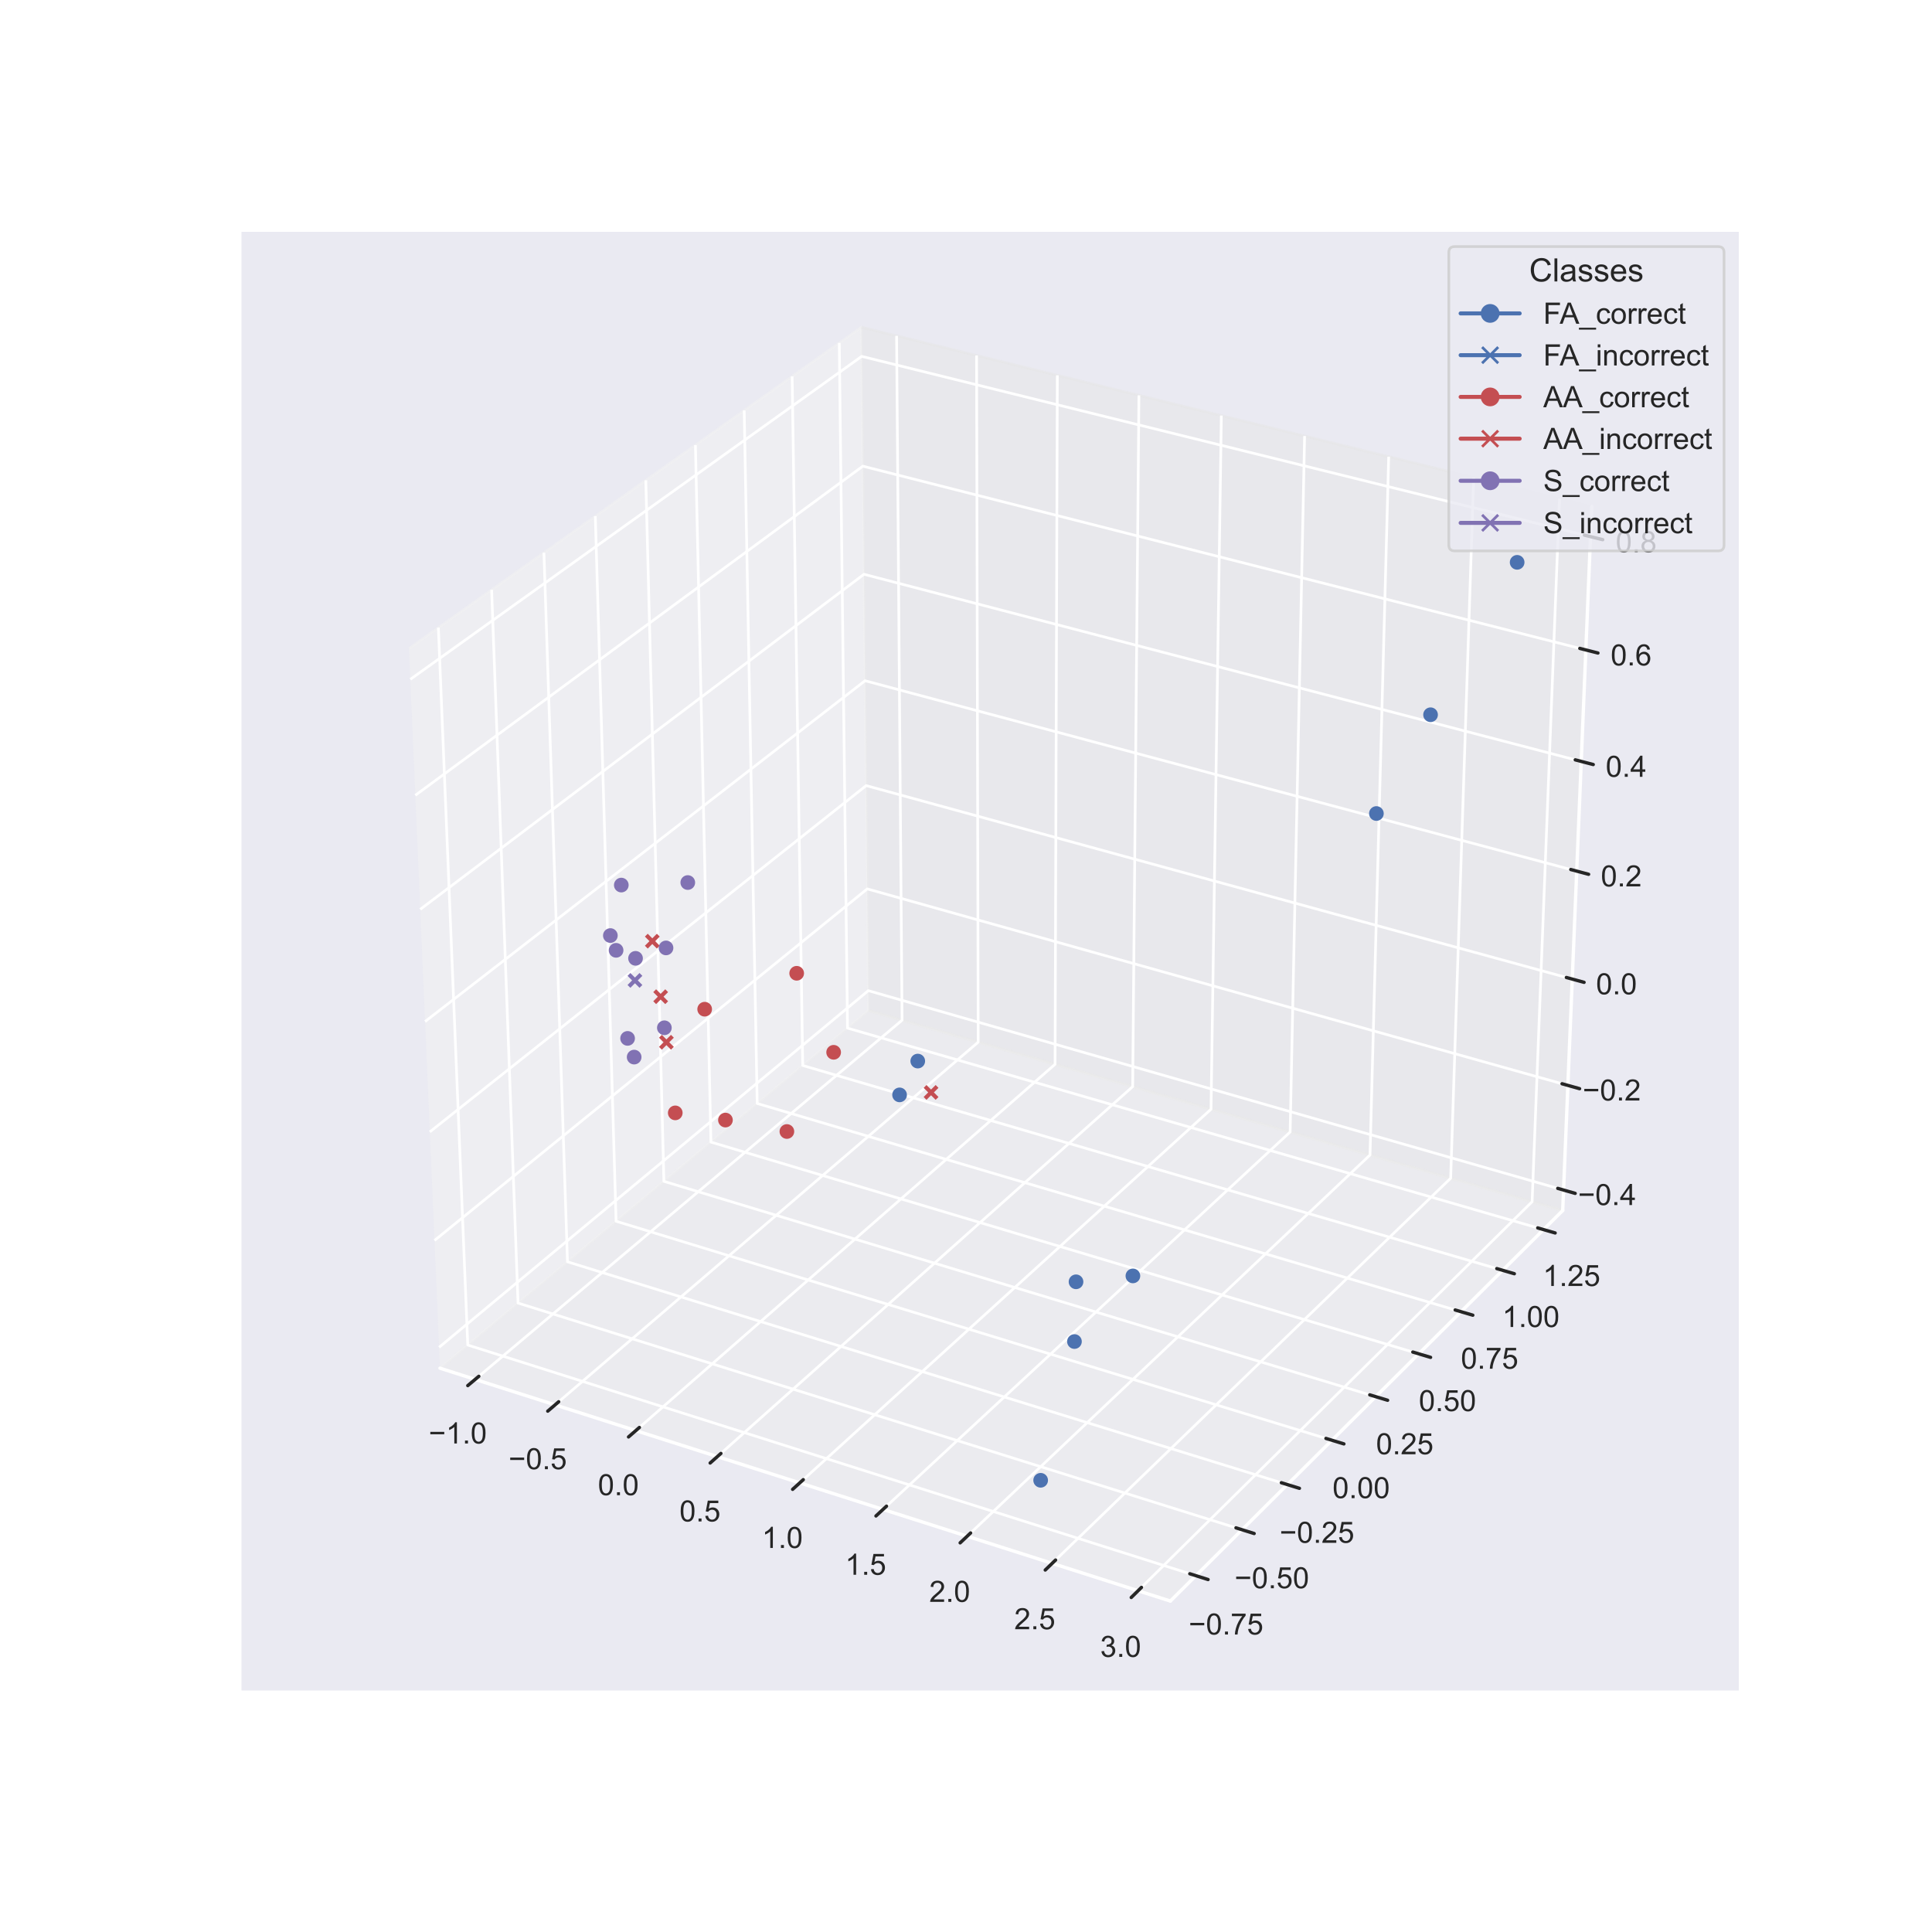 <?xml version="1.0" encoding="utf-8" standalone="no"?>
<!DOCTYPE svg PUBLIC "-//W3C//DTD SVG 1.1//EN"
  "http://www.w3.org/Graphics/SVG/1.1/DTD/svg11.dtd">
<!-- Created with matplotlib (https://matplotlib.org/) -->
<svg height="720pt" version="1.1" viewBox="0 0 720 720" width="720pt" xmlns="http://www.w3.org/2000/svg" xmlns:xlink="http://www.w3.org/1999/xlink">
 <defs>
  <style type="text/css">
*{stroke-linecap:butt;stroke-linejoin:round;}
  </style>
 </defs>
 <g id="figure_1">
  <g id="patch_1">
   <path d="M 0 720 
L 720 720 
L 720 0 
L 0 0 
z
" style="fill:#ffffff;"/>
  </g>
  <g id="patch_2">
   <path d="M 90 630 
L 648 630 
L 648 86.4 
L 90 86.4 
z
" style="fill:#eaeaf2;"/>
  </g>
  <g id="pane3d_1">
   <g id="patch_3">
    <path d="M 163.972 509.884 
L 323.674 376.605 
L 321.015 121.932 
L 152.408 241.68 
" style="fill:#f2f2f2;opacity:0.5;stroke:#f2f2f2;stroke-linejoin:miter;"/>
   </g>
  </g>
  <g id="pane3d_2">
   <g id="patch_4">
    <path d="M 323.674 376.605 
L 582.377 451.116 
L 593.201 188.764 
L 321.015 121.932 
" style="fill:#e6e6e6;opacity:0.5;stroke:#e6e6e6;stroke-linejoin:miter;"/>
   </g>
  </g>
  <g id="pane3d_3">
   <g id="patch_5">
    <path d="M 163.972 509.884 
L 436.162 596.664 
L 582.377 451.116 
L 323.674 376.605 
" style="fill:#ececec;opacity:0.5;stroke:#ececec;stroke-linejoin:miter;"/>
   </g>
  </g>
  <g id="axis3d_1">
   <g id="line2d_1">
    <path d="M 163.972 509.884 
L 436.162 596.664 
" style="fill:none;stroke:#ffffff;stroke-linecap:round;stroke-width:1.25;"/>
   </g>
   <g id="Line3DCollection_1">
    <path d="M 177.076 514.062 
L 336.169 380.204 
L 334.134 125.153 
" style="fill:none;stroke:#ffffff;"/>
    <path d="M 206.854 523.555 
L 364.547 388.377 
L 363.939 132.471 
" style="fill:none;stroke:#ffffff;"/>
    <path d="M 236.937 533.147 
L 393.194 396.628 
L 394.042 139.863 
" style="fill:none;stroke:#ffffff;"/>
    <path d="M 267.33 542.837 
L 422.116 404.958 
L 424.447 147.328 
" style="fill:none;stroke:#ffffff;"/>
    <path d="M 298.039 552.627 
L 451.315 413.368 
L 455.16 154.87 
" style="fill:none;stroke:#ffffff;"/>
    <path d="M 329.067 562.52 
L 480.796 421.859 
L 486.184 162.487 
" style="fill:none;stroke:#ffffff;"/>
    <path d="M 360.421 572.516 
L 510.563 430.433 
L 517.526 170.183 
" style="fill:none;stroke:#ffffff;"/>
    <path d="M 392.105 582.618 
L 540.621 439.09 
L 549.188 177.957 
" style="fill:none;stroke:#ffffff;"/>
    <path d="M 424.125 592.826 
L 570.973 447.832 
L 581.177 185.811 
" style="fill:none;stroke:#ffffff;"/>
   </g>
   <g id="xtick_1">
    <g id="line2d_2">
     <path clip-path="url(#pf8836f819b)" d="M 376.541 350.854 
" style="fill:none;stroke:#ffffff;stroke-linecap:round;"/>
    </g>
    <g id="line2d_3">
     <path d="M 178.447 512.908 
L 174.33 516.372 
" style="fill:none;stroke:#262626;stroke-linecap:round;stroke-width:1.25;"/>
    </g>
    <g id="text_1">
     <!-- −1.0 -->
     <defs>
      <path d="M 52.828 31.203 
L 5.562 31.203 
L 5.562 39.406 
L 52.828 39.406 
z
" id="ArialMT-8722"/>
      <path d="M 37.25 0 
L 28.469 0 
L 28.469 56 
Q 25.297 52.984 20.141 49.953 
Q 14.984 46.922 10.891 45.406 
L 10.891 53.906 
Q 18.266 57.375 23.781 62.297 
Q 29.297 67.234 31.594 71.875 
L 37.25 71.875 
z
" id="ArialMT-49"/>
      <path d="M 9.078 0 
L 9.078 10.016 
L 19.094 10.016 
L 19.094 0 
z
" id="ArialMT-46"/>
      <path d="M 4.156 35.297 
Q 4.156 48 6.766 55.734 
Q 9.375 63.484 14.516 67.672 
Q 19.672 71.875 27.484 71.875 
Q 33.25 71.875 37.594 69.547 
Q 41.938 67.234 44.766 62.859 
Q 47.609 58.5 49.219 52.219 
Q 50.828 45.953 50.828 35.297 
Q 50.828 22.703 48.234 14.969 
Q 45.656 7.234 40.5 3 
Q 35.359 -1.219 27.484 -1.219 
Q 17.141 -1.219 11.234 6.203 
Q 4.156 15.141 4.156 35.297 
z
M 13.188 35.297 
Q 13.188 17.672 17.312 11.828 
Q 21.438 6 27.484 6 
Q 33.547 6 37.672 11.859 
Q 41.797 17.719 41.797 35.297 
Q 41.797 52.984 37.672 58.781 
Q 33.547 64.594 27.391 64.594 
Q 21.344 64.594 17.719 59.469 
Q 13.188 52.938 13.188 35.297 
z
" id="ArialMT-48"/>
     </defs>
     <g style="fill:#262626;" transform="translate(159.753 537.945)scale(0.11 -0.11)">
      <use xlink:href="#ArialMT-8722"/>
      <use x="58.398" xlink:href="#ArialMT-49"/>
      <use x="114.014" xlink:href="#ArialMT-46"/>
      <use x="141.797" xlink:href="#ArialMT-48"/>
     </g>
    </g>
   </g>
   <g id="xtick_2">
    <g id="line2d_4">
     <path clip-path="url(#pf8836f819b)" d="M 376.541 350.854 
" style="fill:none;stroke:#ffffff;stroke-linecap:round;"/>
    </g>
    <g id="line2d_5">
     <path d="M 208.213 522.39 
L 204.131 525.89 
" style="fill:none;stroke:#262626;stroke-linecap:round;stroke-width:1.25;"/>
    </g>
    <g id="text_2">
     <!-- −0.5 -->
     <defs>
      <path d="M 4.156 18.75 
L 13.375 19.531 
Q 14.406 12.797 18.141 9.391 
Q 21.875 6 27.156 6 
Q 33.5 6 37.891 10.781 
Q 42.281 15.578 42.281 23.484 
Q 42.281 31 38.062 35.344 
Q 33.844 39.703 27 39.703 
Q 22.75 39.703 19.328 37.766 
Q 15.922 35.844 13.969 32.766 
L 5.719 33.844 
L 12.641 70.609 
L 48.25 70.609 
L 48.25 62.203 
L 19.672 62.203 
L 15.828 42.969 
Q 22.266 47.469 29.344 47.469 
Q 38.719 47.469 45.156 40.969 
Q 51.609 34.469 51.609 24.266 
Q 51.609 14.547 45.953 7.469 
Q 39.062 -1.219 27.156 -1.219 
Q 17.391 -1.219 11.203 4.25 
Q 5.031 9.719 4.156 18.75 
z
" id="ArialMT-53"/>
     </defs>
     <g style="fill:#262626;" transform="translate(189.529 547.531)scale(0.11 -0.11)">
      <use xlink:href="#ArialMT-8722"/>
      <use x="58.398" xlink:href="#ArialMT-48"/>
      <use x="114.014" xlink:href="#ArialMT-46"/>
      <use x="141.797" xlink:href="#ArialMT-53"/>
     </g>
    </g>
   </g>
   <g id="xtick_3">
    <g id="line2d_6">
     <path clip-path="url(#pf8836f819b)" d="M 376.541 350.854 
" style="fill:none;stroke:#ffffff;stroke-linecap:round;"/>
    </g>
    <g id="line2d_7">
     <path d="M 238.284 531.97 
L 234.237 535.505 
" style="fill:none;stroke:#262626;stroke-linecap:round;stroke-width:1.25;"/>
    </g>
    <g id="text_3">
     <!-- 0.0 -->
     <g style="fill:#262626;" transform="translate(222.823 557.214)scale(0.11 -0.11)">
      <use xlink:href="#ArialMT-48"/>
      <use x="55.615" xlink:href="#ArialMT-46"/>
      <use x="83.398" xlink:href="#ArialMT-48"/>
     </g>
    </g>
   </g>
   <g id="xtick_4">
    <g id="line2d_8">
     <path clip-path="url(#pf8836f819b)" d="M 376.541 350.854 
" style="fill:none;stroke:#ffffff;stroke-linecap:round;"/>
    </g>
    <g id="line2d_9">
     <path d="M 268.665 541.647 
L 264.655 545.219 
" style="fill:none;stroke:#262626;stroke-linecap:round;stroke-width:1.25;"/>
    </g>
    <g id="text_4">
     <!-- 0.5 -->
     <g style="fill:#262626;" transform="translate(253.215 566.998)scale(0.11 -0.11)">
      <use xlink:href="#ArialMT-48"/>
      <use x="55.615" xlink:href="#ArialMT-46"/>
      <use x="83.398" xlink:href="#ArialMT-53"/>
     </g>
    </g>
   </g>
   <g id="xtick_5">
    <g id="line2d_10">
     <path clip-path="url(#pf8836f819b)" d="M 376.541 350.854 
" style="fill:none;stroke:#ffffff;stroke-linecap:round;"/>
    </g>
    <g id="line2d_11">
     <path d="M 299.361 551.426 
L 295.389 555.035 
" style="fill:none;stroke:#262626;stroke-linecap:round;stroke-width:1.25;"/>
    </g>
    <g id="text_5">
     <!-- 1.0 -->
     <g style="fill:#262626;" transform="translate(283.922 576.884)scale(0.11 -0.11)">
      <use xlink:href="#ArialMT-49"/>
      <use x="55.615" xlink:href="#ArialMT-46"/>
      <use x="83.398" xlink:href="#ArialMT-48"/>
     </g>
    </g>
   </g>
   <g id="xtick_6">
    <g id="line2d_12">
     <path clip-path="url(#pf8836f819b)" d="M 376.541 350.854 
" style="fill:none;stroke:#ffffff;stroke-linecap:round;"/>
    </g>
    <g id="line2d_13">
     <path d="M 330.377 561.306 
L 326.443 564.953 
" style="fill:none;stroke:#262626;stroke-linecap:round;stroke-width:1.25;"/>
    </g>
    <g id="text_6">
     <!-- 1.5 -->
     <g style="fill:#262626;" transform="translate(314.95 586.873)scale(0.11 -0.11)">
      <use xlink:href="#ArialMT-49"/>
      <use x="55.615" xlink:href="#ArialMT-46"/>
      <use x="83.398" xlink:href="#ArialMT-53"/>
     </g>
    </g>
   </g>
   <g id="xtick_7">
    <g id="line2d_14">
     <path clip-path="url(#pf8836f819b)" d="M 376.541 350.854 
" style="fill:none;stroke:#ffffff;stroke-linecap:round;"/>
    </g>
    <g id="line2d_15">
     <path d="M 361.718 571.289 
L 357.823 574.974 
" style="fill:none;stroke:#262626;stroke-linecap:round;stroke-width:1.25;"/>
    </g>
    <g id="text_7">
     <!-- 2.0 -->
     <defs>
      <path d="M 50.344 8.453 
L 50.344 0 
L 3.031 0 
Q 2.938 3.172 4.047 6.109 
Q 5.859 10.938 9.828 15.625 
Q 13.812 20.312 21.344 26.469 
Q 33.016 36.031 37.109 41.625 
Q 41.219 47.219 41.219 52.203 
Q 41.219 57.422 37.469 61 
Q 33.734 64.594 27.734 64.594 
Q 21.391 64.594 17.578 60.781 
Q 13.766 56.984 13.719 50.25 
L 4.688 51.172 
Q 5.609 61.281 11.656 66.578 
Q 17.719 71.875 27.938 71.875 
Q 38.234 71.875 44.234 66.156 
Q 50.25 60.453 50.25 52 
Q 50.25 47.703 48.484 43.547 
Q 46.734 39.406 42.656 34.812 
Q 38.578 30.219 29.109 22.219 
Q 21.188 15.578 18.938 13.203 
Q 16.703 10.844 15.234 8.453 
z
" id="ArialMT-50"/>
     </defs>
     <g style="fill:#262626;" transform="translate(346.303 596.966)scale(0.11 -0.11)">
      <use xlink:href="#ArialMT-50"/>
      <use x="55.615" xlink:href="#ArialMT-46"/>
      <use x="83.398" xlink:href="#ArialMT-48"/>
     </g>
    </g>
   </g>
   <g id="xtick_8">
    <g id="line2d_16">
     <path clip-path="url(#pf8836f819b)" d="M 376.541 350.854 
" style="fill:none;stroke:#ffffff;stroke-linecap:round;"/>
    </g>
    <g id="line2d_17">
     <path d="M 393.388 581.378 
L 389.534 585.102 
" style="fill:none;stroke:#262626;stroke-linecap:round;stroke-width:1.25;"/>
    </g>
    <g id="text_8">
     <!-- 2.5 -->
     <g style="fill:#262626;" transform="translate(377.987 607.166)scale(0.11 -0.11)">
      <use xlink:href="#ArialMT-50"/>
      <use x="55.615" xlink:href="#ArialMT-46"/>
      <use x="83.398" xlink:href="#ArialMT-53"/>
     </g>
    </g>
   </g>
   <g id="xtick_9">
    <g id="line2d_18">
     <path clip-path="url(#pf8836f819b)" d="M 376.541 350.854 
" style="fill:none;stroke:#ffffff;stroke-linecap:round;"/>
    </g>
    <g id="line2d_19">
     <path d="M 425.394 591.573 
L 421.582 595.337 
" style="fill:none;stroke:#262626;stroke-linecap:round;stroke-width:1.25;"/>
    </g>
    <g id="text_9">
     <!-- 3.0 -->
     <defs>
      <path d="M 4.203 18.891 
L 12.984 20.062 
Q 14.5 12.594 18.141 9.297 
Q 21.781 6 27 6 
Q 33.203 6 37.469 10.297 
Q 41.75 14.594 41.75 20.953 
Q 41.75 27 37.797 30.922 
Q 33.844 34.859 27.734 34.859 
Q 25.25 34.859 21.531 33.891 
L 22.516 41.609 
Q 23.391 41.5 23.922 41.5 
Q 29.547 41.5 34.031 44.422 
Q 38.531 47.359 38.531 53.469 
Q 38.531 58.297 35.25 61.469 
Q 31.984 64.656 26.812 64.656 
Q 21.688 64.656 18.266 61.422 
Q 14.844 58.203 13.875 51.766 
L 5.078 53.328 
Q 6.688 62.156 12.391 67.016 
Q 18.109 71.875 26.609 71.875 
Q 32.469 71.875 37.391 69.359 
Q 42.328 66.844 44.938 62.5 
Q 47.562 58.156 47.562 53.266 
Q 47.562 48.641 45.062 44.828 
Q 42.578 41.016 37.703 38.766 
Q 44.047 37.312 47.562 32.688 
Q 51.078 28.078 51.078 21.141 
Q 51.078 11.766 44.234 5.25 
Q 37.406 -1.266 26.953 -1.266 
Q 17.531 -1.266 11.297 4.344 
Q 5.078 9.969 4.203 18.891 
z
" id="ArialMT-51"/>
     </defs>
     <g style="fill:#262626;" transform="translate(410.007 617.474)scale(0.11 -0.11)">
      <use xlink:href="#ArialMT-51"/>
      <use x="55.615" xlink:href="#ArialMT-46"/>
      <use x="83.398" xlink:href="#ArialMT-48"/>
     </g>
    </g>
   </g>
  </g>
  <g id="axis3d_2">
   <g id="line2d_20">
    <path d="M 582.377 451.116 
L 436.162 596.664 
" style="fill:none;stroke:#ffffff;stroke-linecap:round;stroke-width:1.25;"/>
   </g>
   <g id="Line3DCollection_2">
    <path d="M 163.372 233.893 
L 174.319 501.249 
L 445.665 587.204 
" style="fill:none;stroke:#ffffff;"/>
    <path d="M 183.214 219.801 
L 193.057 485.61 
L 462.865 570.083 
" style="fill:none;stroke:#ffffff;"/>
    <path d="M 202.705 205.958 
L 211.482 470.234 
L 479.762 553.263 
" style="fill:none;stroke:#ffffff;"/>
    <path d="M 221.854 192.358 
L 229.599 455.115 
L 496.366 536.735 
" style="fill:none;stroke:#ffffff;"/>
    <path d="M 240.671 178.994 
L 247.417 440.245 
L 512.683 520.493 
" style="fill:none;stroke:#ffffff;"/>
    <path d="M 259.163 165.861 
L 264.943 425.618 
L 528.721 504.528 
" style="fill:none;stroke:#ffffff;"/>
    <path d="M 277.339 152.952 
L 282.185 411.229 
L 544.486 488.834 
" style="fill:none;stroke:#ffffff;"/>
    <path d="M 295.208 140.261 
L 299.149 397.073 
L 559.987 473.405 
" style="fill:none;stroke:#ffffff;"/>
    <path d="M 312.776 127.783 
L 315.841 383.142 
L 575.229 458.232 
" style="fill:none;stroke:#ffffff;"/>
   </g>
   <g id="xtick_10">
    <g id="line2d_21">
     <path clip-path="url(#pf8836f819b)" d="M 376.541 350.854 
" style="fill:none;stroke:#ffffff;stroke-linecap:round;"/>
    </g>
    <g id="line2d_22">
     <path d="M 443.394 586.485 
L 450.212 588.645 
" style="fill:none;stroke:#262626;stroke-linecap:round;stroke-width:1.25;"/>
    </g>
    <g id="text_10">
     <!-- −0.75 -->
     <defs>
      <path d="M 4.734 62.203 
L 4.734 70.656 
L 51.078 70.656 
L 51.078 63.812 
Q 44.234 56.547 37.516 44.484 
Q 30.812 32.422 27.156 19.672 
Q 24.516 10.688 23.781 0 
L 14.75 0 
Q 14.891 8.453 18.062 20.406 
Q 21.234 32.375 27.172 43.484 
Q 33.109 54.594 39.797 62.203 
z
" id="ArialMT-55"/>
     </defs>
     <g style="fill:#262626;" transform="translate(442.981 609.135)scale(0.11 -0.11)">
      <use xlink:href="#ArialMT-8722"/>
      <use x="58.398" xlink:href="#ArialMT-48"/>
      <use x="114.014" xlink:href="#ArialMT-46"/>
      <use x="141.797" xlink:href="#ArialMT-55"/>
      <use x="197.412" xlink:href="#ArialMT-53"/>
     </g>
    </g>
   </g>
   <g id="xtick_11">
    <g id="line2d_23">
     <path clip-path="url(#pf8836f819b)" d="M 376.541 350.854 
" style="fill:none;stroke:#ffffff;stroke-linecap:round;"/>
    </g>
    <g id="line2d_24">
     <path d="M 460.608 569.377 
L 467.384 571.498 
" style="fill:none;stroke:#262626;stroke-linecap:round;stroke-width:1.25;"/>
    </g>
    <g id="text_11">
     <!-- −0.50 -->
     <g style="fill:#262626;" transform="translate(460.076 591.895)scale(0.11 -0.11)">
      <use xlink:href="#ArialMT-8722"/>
      <use x="58.398" xlink:href="#ArialMT-48"/>
      <use x="114.014" xlink:href="#ArialMT-46"/>
      <use x="141.797" xlink:href="#ArialMT-53"/>
      <use x="197.412" xlink:href="#ArialMT-48"/>
     </g>
    </g>
   </g>
   <g id="xtick_12">
    <g id="line2d_25">
     <path clip-path="url(#pf8836f819b)" d="M 376.541 350.854 
" style="fill:none;stroke:#ffffff;stroke-linecap:round;"/>
    </g>
    <g id="line2d_26">
     <path d="M 477.519 552.568 
L 484.254 554.653 
" style="fill:none;stroke:#262626;stroke-linecap:round;stroke-width:1.25;"/>
    </g>
    <g id="text_12">
     <!-- −0.25 -->
     <g style="fill:#262626;" transform="translate(476.871 574.956)scale(0.11 -0.11)">
      <use xlink:href="#ArialMT-8722"/>
      <use x="58.398" xlink:href="#ArialMT-48"/>
      <use x="114.014" xlink:href="#ArialMT-46"/>
      <use x="141.797" xlink:href="#ArialMT-50"/>
      <use x="197.412" xlink:href="#ArialMT-53"/>
     </g>
    </g>
   </g>
   <g id="xtick_13">
    <g id="line2d_27">
     <path clip-path="url(#pf8836f819b)" d="M 376.541 350.854 
" style="fill:none;stroke:#ffffff;stroke-linecap:round;"/>
    </g>
    <g id="line2d_28">
     <path d="M 494.136 536.053 
L 500.831 538.101 
" style="fill:none;stroke:#262626;stroke-linecap:round;stroke-width:1.25;"/>
    </g>
    <g id="text_13">
     <!-- 0.00 -->
     <g style="fill:#262626;" transform="translate(496.586 558.313)scale(0.11 -0.11)">
      <use xlink:href="#ArialMT-48"/>
      <use x="55.615" xlink:href="#ArialMT-46"/>
      <use x="83.398" xlink:href="#ArialMT-48"/>
      <use x="139.014" xlink:href="#ArialMT-48"/>
     </g>
    </g>
   </g>
   <g id="xtick_14">
    <g id="line2d_29">
     <path clip-path="url(#pf8836f819b)" d="M 376.541 350.854 
" style="fill:none;stroke:#ffffff;stroke-linecap:round;"/>
    </g>
    <g id="line2d_30">
     <path d="M 510.466 519.822 
L 517.121 521.835 
" style="fill:none;stroke:#262626;stroke-linecap:round;stroke-width:1.25;"/>
    </g>
    <g id="text_14">
     <!-- 0.25 -->
     <g style="fill:#262626;" transform="translate(512.805 541.957)scale(0.11 -0.11)">
      <use xlink:href="#ArialMT-48"/>
      <use x="55.615" xlink:href="#ArialMT-46"/>
      <use x="83.398" xlink:href="#ArialMT-50"/>
      <use x="139.014" xlink:href="#ArialMT-53"/>
     </g>
    </g>
   </g>
   <g id="xtick_15">
    <g id="line2d_31">
     <path clip-path="url(#pf8836f819b)" d="M 376.541 350.854 
" style="fill:none;stroke:#ffffff;stroke-linecap:round;"/>
    </g>
    <g id="line2d_32">
     <path d="M 526.517 503.869 
L 533.132 505.848 
" style="fill:none;stroke:#262626;stroke-linecap:round;stroke-width:1.25;"/>
    </g>
    <g id="text_15">
     <!-- 0.50 -->
     <g style="fill:#262626;" transform="translate(528.745 525.881)scale(0.11 -0.11)">
      <use xlink:href="#ArialMT-48"/>
      <use x="55.615" xlink:href="#ArialMT-46"/>
      <use x="83.398" xlink:href="#ArialMT-53"/>
      <use x="139.014" xlink:href="#ArialMT-48"/>
     </g>
    </g>
   </g>
   <g id="xtick_16">
    <g id="line2d_33">
     <path clip-path="url(#pf8836f819b)" d="M 376.541 350.854 
" style="fill:none;stroke:#ffffff;stroke-linecap:round;"/>
    </g>
    <g id="line2d_34">
     <path d="M 542.296 488.186 
L 548.872 490.132 
" style="fill:none;stroke:#262626;stroke-linecap:round;stroke-width:1.25;"/>
    </g>
    <g id="text_16">
     <!-- 0.75 -->
     <g style="fill:#262626;" transform="translate(544.416 510.077)scale(0.11 -0.11)">
      <use xlink:href="#ArialMT-48"/>
      <use x="55.615" xlink:href="#ArialMT-46"/>
      <use x="83.398" xlink:href="#ArialMT-55"/>
      <use x="139.014" xlink:href="#ArialMT-53"/>
     </g>
    </g>
   </g>
   <g id="xtick_17">
    <g id="line2d_35">
     <path clip-path="url(#pf8836f819b)" d="M 376.541 350.854 
" style="fill:none;stroke:#ffffff;stroke-linecap:round;"/>
    </g>
    <g id="line2d_36">
     <path d="M 557.809 472.767 
L 564.346 474.68 
" style="fill:none;stroke:#262626;stroke-linecap:round;stroke-width:1.25;"/>
    </g>
    <g id="text_17">
     <!-- 1.00 -->
     <g style="fill:#262626;" transform="translate(559.823 494.539)scale(0.11 -0.11)">
      <use xlink:href="#ArialMT-49"/>
      <use x="55.615" xlink:href="#ArialMT-46"/>
      <use x="83.398" xlink:href="#ArialMT-48"/>
      <use x="139.014" xlink:href="#ArialMT-48"/>
     </g>
    </g>
   </g>
   <g id="xtick_18">
    <g id="line2d_37">
     <path clip-path="url(#pf8836f819b)" d="M 376.541 350.854 
" style="fill:none;stroke:#ffffff;stroke-linecap:round;"/>
    </g>
    <g id="line2d_38">
     <path d="M 573.064 457.606 
L 579.562 459.487 
" style="fill:none;stroke:#262626;stroke-linecap:round;stroke-width:1.25;"/>
    </g>
    <g id="text_18">
     <!-- 1.25 -->
     <g style="fill:#262626;" transform="translate(574.973 479.26)scale(0.11 -0.11)">
      <use xlink:href="#ArialMT-49"/>
      <use x="55.615" xlink:href="#ArialMT-46"/>
      <use x="83.398" xlink:href="#ArialMT-50"/>
      <use x="139.014" xlink:href="#ArialMT-53"/>
     </g>
    </g>
   </g>
  </g>
  <g id="axis3d_3">
   <g id="line2d_39">
    <path d="M 582.377 451.116 
L 593.201 188.764 
" style="fill:none;stroke:#ffffff;stroke-linecap:round;stroke-width:1.25;"/>
   </g>
   <g id="Line3DCollection_3">
    <path d="M 582.692 443.492 
L 323.597 369.189 
L 163.636 502.103 
" style="fill:none;stroke:#ffffff;"/>
    <path d="M 584.301 404.493 
L 323.201 331.265 
L 161.919 462.288 
" style="fill:none;stroke:#ffffff;"/>
    <path d="M 585.935 364.88 
L 322.799 292.771 
L 160.175 421.826 
" style="fill:none;stroke:#ffffff;"/>
    <path d="M 587.595 324.639 
L 322.391 253.691 
L 158.402 380.7 
" style="fill:none;stroke:#ffffff;"/>
    <path d="M 589.282 283.754 
L 321.977 214.014 
L 156.6 338.896 
" style="fill:none;stroke:#ffffff;"/>
    <path d="M 590.996 242.211 
L 321.556 173.725 
L 154.767 296.394 
" style="fill:none;stroke:#ffffff;"/>
    <path d="M 592.738 199.993 
L 321.129 132.81 
L 152.904 253.179 
" style="fill:none;stroke:#ffffff;"/>
   </g>
   <g id="xtick_19">
    <g id="line2d_40">
     <path clip-path="url(#pf8836f819b)" d="M 376.541 350.854 
" style="fill:none;stroke:#ffffff;stroke-linecap:round;"/>
    </g>
    <g id="line2d_41">
     <path d="M 580.53 442.872 
L 587.02 444.734 
" style="fill:none;stroke:#262626;stroke-linecap:round;stroke-width:1.25;"/>
    </g>
    <g id="text_19">
     <!-- −0.4 -->
     <defs>
      <path d="M 32.328 0 
L 32.328 17.141 
L 1.266 17.141 
L 1.266 25.203 
L 33.938 71.578 
L 41.109 71.578 
L 41.109 25.203 
L 50.781 25.203 
L 50.781 17.141 
L 41.109 17.141 
L 41.109 0 
z
M 32.328 25.203 
L 32.328 57.469 
L 9.906 25.203 
z
" id="ArialMT-52"/>
     </defs>
     <g style="fill:#262626;" transform="translate(588.08 449.094)scale(0.11 -0.11)">
      <use xlink:href="#ArialMT-8722"/>
      <use x="58.398" xlink:href="#ArialMT-48"/>
      <use x="114.014" xlink:href="#ArialMT-46"/>
      <use x="141.797" xlink:href="#ArialMT-52"/>
     </g>
    </g>
   </g>
   <g id="xtick_20">
    <g id="line2d_42">
     <path clip-path="url(#pf8836f819b)" d="M 376.541 350.854 
" style="fill:none;stroke:#ffffff;stroke-linecap:round;"/>
    </g>
    <g id="line2d_43">
     <path d="M 582.121 403.882 
L 588.664 405.717 
" style="fill:none;stroke:#262626;stroke-linecap:round;stroke-width:1.25;"/>
    </g>
    <g id="text_20">
     <!-- −0.2 -->
     <g style="fill:#262626;" transform="translate(589.813 410.127)scale(0.11 -0.11)">
      <use xlink:href="#ArialMT-8722"/>
      <use x="58.398" xlink:href="#ArialMT-48"/>
      <use x="114.014" xlink:href="#ArialMT-46"/>
      <use x="141.797" xlink:href="#ArialMT-50"/>
     </g>
    </g>
   </g>
   <g id="xtick_21">
    <g id="line2d_44">
     <path clip-path="url(#pf8836f819b)" d="M 376.541 350.854 
" style="fill:none;stroke:#ffffff;stroke-linecap:round;"/>
    </g>
    <g id="line2d_45">
     <path d="M 583.738 364.278 
L 590.334 366.085 
" style="fill:none;stroke:#262626;stroke-linecap:round;stroke-width:1.25;"/>
    </g>
    <g id="text_21">
     <!-- 0.0 -->
     <g style="fill:#262626;" transform="translate(594.786 370.547)scale(0.11 -0.11)">
      <use xlink:href="#ArialMT-48"/>
      <use x="55.615" xlink:href="#ArialMT-46"/>
      <use x="83.398" xlink:href="#ArialMT-48"/>
     </g>
    </g>
   </g>
   <g id="xtick_22">
    <g id="line2d_46">
     <path clip-path="url(#pf8836f819b)" d="M 376.541 350.854 
" style="fill:none;stroke:#ffffff;stroke-linecap:round;"/>
    </g>
    <g id="line2d_47">
     <path d="M 585.38 324.046 
L 592.03 325.825 
" style="fill:none;stroke:#262626;stroke-linecap:round;stroke-width:1.25;"/>
    </g>
    <g id="text_22">
     <!-- 0.2 -->
     <g style="fill:#262626;" transform="translate(596.575 330.341)scale(0.11 -0.11)">
      <use xlink:href="#ArialMT-48"/>
      <use x="55.615" xlink:href="#ArialMT-46"/>
      <use x="83.398" xlink:href="#ArialMT-50"/>
     </g>
    </g>
   </g>
   <g id="xtick_23">
    <g id="line2d_48">
     <path clip-path="url(#pf8836f819b)" d="M 376.541 350.854 
" style="fill:none;stroke:#ffffff;stroke-linecap:round;"/>
    </g>
    <g id="line2d_49">
     <path d="M 587.049 283.172 
L 593.753 284.921 
" style="fill:none;stroke:#262626;stroke-linecap:round;stroke-width:1.25;"/>
    </g>
    <g id="text_23">
     <!-- 0.4 -->
     <g style="fill:#262626;" transform="translate(598.392 289.493)scale(0.11 -0.11)">
      <use xlink:href="#ArialMT-48"/>
      <use x="55.615" xlink:href="#ArialMT-46"/>
      <use x="83.398" xlink:href="#ArialMT-52"/>
     </g>
    </g>
   </g>
   <g id="xtick_24">
    <g id="line2d_50">
     <path clip-path="url(#pf8836f819b)" d="M 376.541 350.854 
" style="fill:none;stroke:#ffffff;stroke-linecap:round;"/>
    </g>
    <g id="line2d_51">
     <path d="M 588.744 241.639 
L 595.504 243.357 
" style="fill:none;stroke:#262626;stroke-linecap:round;stroke-width:1.25;"/>
    </g>
    <g id="text_24">
     <!-- 0.6 -->
     <defs>
      <path d="M 49.75 54.047 
L 41.016 53.375 
Q 39.844 58.547 37.703 60.891 
Q 34.125 64.656 28.906 64.656 
Q 24.703 64.656 21.531 62.312 
Q 17.391 59.281 14.984 53.469 
Q 12.594 47.656 12.5 36.922 
Q 15.672 41.75 20.266 44.094 
Q 24.859 46.438 29.891 46.438 
Q 38.672 46.438 44.844 39.969 
Q 51.031 33.5 51.031 23.25 
Q 51.031 16.5 48.125 10.719 
Q 45.219 4.938 40.141 1.859 
Q 35.062 -1.219 28.609 -1.219 
Q 17.625 -1.219 10.688 6.859 
Q 3.766 14.938 3.766 33.5 
Q 3.766 54.25 11.422 63.672 
Q 18.109 71.875 29.438 71.875 
Q 37.891 71.875 43.281 67.141 
Q 48.688 62.406 49.75 54.047 
z
M 13.875 23.188 
Q 13.875 18.656 15.797 14.5 
Q 17.719 10.359 21.188 8.172 
Q 24.656 6 28.469 6 
Q 34.031 6 38.031 10.484 
Q 42.047 14.984 42.047 22.703 
Q 42.047 30.125 38.078 34.391 
Q 34.125 38.672 28.125 38.672 
Q 22.172 38.672 18.016 34.391 
Q 13.875 30.125 13.875 23.188 
z
" id="ArialMT-54"/>
     </defs>
     <g style="fill:#262626;" transform="translate(600.239 247.987)scale(0.11 -0.11)">
      <use xlink:href="#ArialMT-48"/>
      <use x="55.615" xlink:href="#ArialMT-46"/>
      <use x="83.398" xlink:href="#ArialMT-54"/>
     </g>
    </g>
   </g>
   <g id="xtick_25">
    <g id="line2d_52">
     <path clip-path="url(#pf8836f819b)" d="M 376.541 350.854 
" style="fill:none;stroke:#ffffff;stroke-linecap:round;"/>
    </g>
    <g id="line2d_53">
     <path d="M 590.467 199.431 
L 597.284 201.118 
" style="fill:none;stroke:#262626;stroke-linecap:round;stroke-width:1.25;"/>
    </g>
    <g id="text_25">
     <!-- 0.8 -->
     <defs>
      <path d="M 17.672 38.812 
Q 12.203 40.828 9.562 44.531 
Q 6.938 48.25 6.938 53.422 
Q 6.938 61.234 12.547 66.547 
Q 18.172 71.875 27.484 71.875 
Q 36.859 71.875 42.578 66.422 
Q 48.297 60.984 48.297 53.172 
Q 48.297 48.188 45.672 44.5 
Q 43.062 40.828 37.75 38.812 
Q 44.344 36.672 47.781 31.875 
Q 51.219 27.094 51.219 20.453 
Q 51.219 11.281 44.719 5.031 
Q 38.234 -1.219 27.641 -1.219 
Q 17.047 -1.219 10.547 5.047 
Q 4.047 11.328 4.047 20.703 
Q 4.047 27.688 7.594 32.391 
Q 11.141 37.109 17.672 38.812 
z
M 15.922 53.719 
Q 15.922 48.641 19.188 45.406 
Q 22.469 42.188 27.688 42.188 
Q 32.766 42.188 36.016 45.375 
Q 39.266 48.578 39.266 53.219 
Q 39.266 58.062 35.906 61.359 
Q 32.562 64.656 27.594 64.656 
Q 22.562 64.656 19.234 61.422 
Q 15.922 58.203 15.922 53.719 
z
M 13.094 20.656 
Q 13.094 16.891 14.875 13.375 
Q 16.656 9.859 20.172 7.922 
Q 23.688 6 27.734 6 
Q 34.031 6 38.125 10.047 
Q 42.234 14.109 42.234 20.359 
Q 42.234 26.703 38.016 30.859 
Q 33.797 35.016 27.438 35.016 
Q 21.234 35.016 17.156 30.906 
Q 13.094 26.812 13.094 20.656 
z
" id="ArialMT-56"/>
     </defs>
     <g style="fill:#262626;" transform="translate(602.115 205.808)scale(0.11 -0.11)">
      <use xlink:href="#ArialMT-48"/>
      <use x="55.615" xlink:href="#ArialMT-46"/>
      <use x="83.398" xlink:href="#ArialMT-56"/>
     </g>
    </g>
   </g>
  </g>
  <g id="axes_1">
   <g id="Path3DCollection_1">
    <defs>
     <path d="M 0 2.236 
C 0.593 2.236 1.162 2 1.581 1.581 
C 2 1.162 2.236 0.593 2.236 0 
C 2.236 -0.593 2 -1.162 1.581 -1.581 
C 1.162 -2 0.593 -2.236 0 -2.236 
C -0.593 -2.236 -1.162 -2 -1.581 -1.581 
C -2 -1.162 -2.236 -0.593 -2.236 0 
C -2.236 0.593 -2 1.162 -1.581 1.581 
C -1.162 2 -0.593 2.236 0 2.236 
z
" id="mb2813b4145" style="stroke:#4c72b0;"/>
    </defs>
    <g clip-path="url(#pf8836f819b)">
     <use style="fill:#4c72b0;stroke:#4c72b0;" x="342.022" xlink:href="#mb2813b4145" y="395.431"/>
    </g>
   </g>
   <g id="Path3DCollection_2">
    <defs>
     <path d="M -2.236 2.236 
L 2.236 -2.236 
M -2.236 -2.236 
L 2.236 2.236 
" id="m9b54c88f39" style="stroke:#c44e52;stroke-width:1.5;"/>
    </defs>
    <g clip-path="url(#pf8836f819b)">
     <use style="fill:#c44e52;stroke:#c44e52;stroke-width:1.5;" x="346.976" xlink:href="#m9b54c88f39" y="407.112"/>
    </g>
   </g>
   <g id="Path3DCollection_3">
    <g clip-path="url(#pf8836f819b)">
     <use style="fill:#4c72b0;stroke:#4c72b0;" x="335.247" xlink:href="#mb2813b4145" y="408.03"/>
    </g>
   </g>
   <g id="Path3DCollection_4">
    <defs>
     <path d="M 0 2.236 
C 0.593 2.236 1.162 2 1.581 1.581 
C 2 1.162 2.236 0.593 2.236 0 
C 2.236 -0.593 2 -1.162 1.581 -1.581 
C 1.162 -2 0.593 -2.236 0 -2.236 
C -0.593 -2.236 -1.162 -2 -1.581 -1.581 
C -2 -1.162 -2.236 -0.593 -2.236 0 
C -2.236 0.593 -2 1.162 -1.581 1.581 
C -1.162 2 -0.593 2.236 0 2.236 
z
" id="mce1462f0b1" style="stroke:#c44e52;"/>
    </defs>
    <g clip-path="url(#pf8836f819b)">
     <use style="fill:#c44e52;stroke:#c44e52;" x="293.247" xlink:href="#mce1462f0b1" y="421.68"/>
    </g>
   </g>
   <g id="legend_1">
    <g id="patch_6">
     <path d="M 542.132 205.302 
L 640.3 205.302 
Q 642.5 205.302 642.5 203.102 
L 642.5 94.1 
Q 642.5 91.9 640.3 91.9 
L 542.132 91.9 
Q 539.932 91.9 539.932 94.1 
L 539.932 203.102 
Q 539.932 205.302 542.132 205.302 
z
" style="fill:#eaeaf2;opacity:0.8;stroke:#cccccc;stroke-linejoin:miter;"/>
    </g>
    <g id="text_26">
     <!-- Classes -->
     <defs>
      <path d="M 58.797 25.094 
L 68.266 22.703 
Q 65.281 11.031 57.547 4.906 
Q 49.812 -1.219 38.625 -1.219 
Q 27.047 -1.219 19.797 3.484 
Q 12.547 8.203 8.766 17.141 
Q 4.984 26.078 4.984 36.328 
Q 4.984 47.516 9.25 55.828 
Q 13.531 64.156 21.406 68.469 
Q 29.297 72.797 38.766 72.797 
Q 49.516 72.797 56.828 67.328 
Q 64.156 61.859 67.047 51.953 
L 57.719 49.75 
Q 55.219 57.562 50.484 61.125 
Q 45.75 64.703 38.578 64.703 
Q 30.328 64.703 24.781 60.734 
Q 19.234 56.781 16.984 50.109 
Q 14.75 43.453 14.75 36.375 
Q 14.75 27.25 17.406 20.438 
Q 20.062 13.625 25.672 10.25 
Q 31.297 6.891 37.844 6.891 
Q 45.797 6.891 51.312 11.469 
Q 56.844 16.062 58.797 25.094 
z
" id="ArialMT-67"/>
      <path d="M 6.391 0 
L 6.391 71.578 
L 15.188 71.578 
L 15.188 0 
z
" id="ArialMT-108"/>
      <path d="M 40.438 6.391 
Q 35.547 2.25 31.031 0.531 
Q 26.516 -1.172 21.344 -1.172 
Q 12.797 -1.172 8.203 3 
Q 3.609 7.172 3.609 13.672 
Q 3.609 17.484 5.344 20.625 
Q 7.078 23.781 9.891 25.688 
Q 12.703 27.594 16.219 28.562 
Q 18.797 29.25 24.031 29.891 
Q 34.672 31.156 39.703 32.906 
Q 39.75 34.719 39.75 35.203 
Q 39.75 40.578 37.25 42.781 
Q 33.891 45.75 27.25 45.75 
Q 21.047 45.75 18.094 43.578 
Q 15.141 41.406 13.719 35.891 
L 5.125 37.062 
Q 6.297 42.578 8.984 45.969 
Q 11.672 49.359 16.75 51.188 
Q 21.828 53.031 28.516 53.031 
Q 35.156 53.031 39.297 51.469 
Q 43.453 49.906 45.406 47.531 
Q 47.359 45.172 48.141 41.547 
Q 48.578 39.312 48.578 33.453 
L 48.578 21.734 
Q 48.578 9.469 49.141 6.219 
Q 49.703 2.984 51.375 0 
L 42.188 0 
Q 40.828 2.734 40.438 6.391 
z
M 39.703 26.031 
Q 34.906 24.078 25.344 22.703 
Q 19.922 21.922 17.672 20.938 
Q 15.438 19.969 14.203 18.094 
Q 12.984 16.219 12.984 13.922 
Q 12.984 10.406 15.641 8.062 
Q 18.312 5.719 23.438 5.719 
Q 28.516 5.719 32.469 7.938 
Q 36.422 10.156 38.281 14.016 
Q 39.703 17 39.703 22.797 
z
" id="ArialMT-97"/>
      <path d="M 3.078 15.484 
L 11.766 16.844 
Q 12.5 11.625 15.844 8.844 
Q 19.188 6.062 25.203 6.062 
Q 31.25 6.062 34.172 8.516 
Q 37.109 10.984 37.109 14.312 
Q 37.109 17.281 34.516 19 
Q 32.719 20.172 25.531 21.969 
Q 15.875 24.422 12.141 26.203 
Q 8.406 27.984 6.469 31.125 
Q 4.547 34.281 4.547 38.094 
Q 4.547 41.547 6.125 44.5 
Q 7.719 47.469 10.453 49.422 
Q 12.5 50.922 16.031 51.969 
Q 19.578 53.031 23.641 53.031 
Q 29.734 53.031 34.344 51.266 
Q 38.969 49.516 41.156 46.5 
Q 43.359 43.5 44.188 38.484 
L 35.594 37.312 
Q 35.016 41.312 32.203 43.547 
Q 29.391 45.797 24.266 45.797 
Q 18.219 45.797 15.625 43.797 
Q 13.031 41.797 13.031 39.109 
Q 13.031 37.406 14.109 36.031 
Q 15.188 34.625 17.484 33.688 
Q 18.797 33.203 25.25 31.453 
Q 34.578 28.953 38.25 27.359 
Q 41.938 25.781 44.031 22.75 
Q 46.141 19.734 46.141 15.234 
Q 46.141 10.844 43.578 6.953 
Q 41.016 3.078 36.172 0.953 
Q 31.344 -1.172 25.25 -1.172 
Q 15.141 -1.172 9.844 3.031 
Q 4.547 7.234 3.078 15.484 
z
" id="ArialMT-115"/>
      <path d="M 42.094 16.703 
L 51.172 15.578 
Q 49.031 7.625 43.219 3.219 
Q 37.406 -1.172 28.375 -1.172 
Q 17 -1.172 10.328 5.828 
Q 3.656 12.844 3.656 25.484 
Q 3.656 38.578 10.391 45.797 
Q 17.141 53.031 27.875 53.031 
Q 38.281 53.031 44.875 45.953 
Q 51.469 38.875 51.469 26.031 
Q 51.469 25.25 51.422 23.688 
L 12.75 23.688 
Q 13.234 15.141 17.578 10.594 
Q 21.922 6.062 28.422 6.062 
Q 33.25 6.062 36.672 8.594 
Q 40.094 11.141 42.094 16.703 
z
M 13.234 30.906 
L 42.188 30.906 
Q 41.609 37.453 38.875 40.719 
Q 34.672 45.797 27.984 45.797 
Q 21.922 45.797 17.797 41.75 
Q 13.672 37.703 13.234 30.906 
z
" id="ArialMT-101"/>
     </defs>
     <g style="fill:#262626;" transform="translate(569.877 104.889)scale(0.12 -0.12)">
      <use xlink:href="#ArialMT-67"/>
      <use x="72.217" xlink:href="#ArialMT-108"/>
      <use x="94.434" xlink:href="#ArialMT-97"/>
      <use x="150.049" xlink:href="#ArialMT-115"/>
      <use x="200.049" xlink:href="#ArialMT-115"/>
      <use x="250.049" xlink:href="#ArialMT-101"/>
      <use x="305.664" xlink:href="#ArialMT-115"/>
     </g>
    </g>
    <g id="line2d_54">
     <path d="M 544.332 116.798 
L 566.332 116.798 
" style="fill:none;stroke:#4c72b0;stroke-linecap:round;stroke-width:1.5;"/>
    </g>
    <g id="line2d_55">
     <defs>
      <path d="M 0 3 
C 0.796 3 1.559 2.684 2.121 2.121 
C 2.684 1.559 3 0.796 3 0 
C 3 -0.796 2.684 -1.559 2.121 -2.121 
C 1.559 -2.684 0.796 -3 0 -3 
C -0.796 -3 -1.559 -2.684 -2.121 -2.121 
C -2.684 -1.559 -3 -0.796 -3 0 
C -3 0.796 -2.684 1.559 -2.121 2.121 
C -1.559 2.684 -0.796 3 0 3 
z
" id="m74b19c84e2" style="stroke:#4c72b0;"/>
     </defs>
     <g>
      <use style="fill:#4c72b0;stroke:#4c72b0;" x="555.332" xlink:href="#m74b19c84e2" y="116.798"/>
     </g>
    </g>
    <g id="text_27">
     <!-- FA_correct -->
     <defs>
      <path d="M 8.203 0 
L 8.203 71.578 
L 56.5 71.578 
L 56.5 63.141 
L 17.672 63.141 
L 17.672 40.969 
L 51.266 40.969 
L 51.266 32.516 
L 17.672 32.516 
L 17.672 0 
z
" id="ArialMT-70"/>
      <path d="M -0.141 0 
L 27.344 71.578 
L 37.547 71.578 
L 66.844 0 
L 56.062 0 
L 47.703 21.688 
L 17.781 21.688 
L 9.906 0 
z
M 20.516 29.391 
L 44.781 29.391 
L 37.312 49.219 
Q 33.891 58.25 32.234 64.062 
Q 30.859 57.172 28.375 50.391 
z
" id="ArialMT-65"/>
      <path d="M -1.516 -19.875 
L -1.516 -13.531 
L 56.734 -13.531 
L 56.734 -19.875 
z
" id="ArialMT-95"/>
      <path d="M 40.438 19 
L 49.078 17.875 
Q 47.656 8.938 41.812 3.875 
Q 35.984 -1.172 27.484 -1.172 
Q 16.844 -1.172 10.375 5.781 
Q 3.906 12.75 3.906 25.734 
Q 3.906 34.125 6.688 40.422 
Q 9.469 46.734 15.156 49.875 
Q 20.844 53.031 27.547 53.031 
Q 35.984 53.031 41.359 48.75 
Q 46.734 44.484 48.25 36.625 
L 39.703 35.297 
Q 38.484 40.531 35.375 43.156 
Q 32.281 45.797 27.875 45.797 
Q 21.234 45.797 17.078 41.031 
Q 12.938 36.281 12.938 25.984 
Q 12.938 15.531 16.938 10.797 
Q 20.953 6.062 27.391 6.062 
Q 32.562 6.062 36.031 9.234 
Q 39.5 12.406 40.438 19 
z
" id="ArialMT-99"/>
      <path d="M 3.328 25.922 
Q 3.328 40.328 11.328 47.266 
Q 18.016 53.031 27.641 53.031 
Q 38.328 53.031 45.109 46.016 
Q 51.906 39.016 51.906 26.656 
Q 51.906 16.656 48.906 10.906 
Q 45.906 5.172 40.156 2 
Q 34.422 -1.172 27.641 -1.172 
Q 16.75 -1.172 10.031 5.812 
Q 3.328 12.797 3.328 25.922 
z
M 12.359 25.922 
Q 12.359 15.969 16.703 11.016 
Q 21.047 6.062 27.641 6.062 
Q 34.188 6.062 38.531 11.031 
Q 42.875 16.016 42.875 26.219 
Q 42.875 35.844 38.5 40.797 
Q 34.125 45.75 27.641 45.75 
Q 21.047 45.75 16.703 40.812 
Q 12.359 35.891 12.359 25.922 
z
" id="ArialMT-111"/>
      <path d="M 6.5 0 
L 6.5 51.859 
L 14.406 51.859 
L 14.406 44 
Q 17.438 49.516 20 51.266 
Q 22.562 53.031 25.641 53.031 
Q 30.078 53.031 34.672 50.203 
L 31.641 42.047 
Q 28.422 43.953 25.203 43.953 
Q 22.312 43.953 20.016 42.219 
Q 17.719 40.484 16.75 37.406 
Q 15.281 32.719 15.281 27.156 
L 15.281 0 
z
" id="ArialMT-114"/>
      <path d="M 25.781 7.859 
L 27.047 0.094 
Q 23.344 -0.688 20.406 -0.688 
Q 15.625 -0.688 12.984 0.828 
Q 10.359 2.344 9.281 4.812 
Q 8.203 7.281 8.203 15.188 
L 8.203 45.016 
L 1.766 45.016 
L 1.766 51.859 
L 8.203 51.859 
L 8.203 64.703 
L 16.938 69.969 
L 16.938 51.859 
L 25.781 51.859 
L 25.781 45.016 
L 16.938 45.016 
L 16.938 14.703 
Q 16.938 10.938 17.406 9.859 
Q 17.875 8.797 18.922 8.156 
Q 19.969 7.516 21.922 7.516 
Q 23.391 7.516 25.781 7.859 
z
" id="ArialMT-116"/>
     </defs>
     <g style="fill:#262626;" transform="translate(575.132 120.648)scale(0.11 -0.11)">
      <use xlink:href="#ArialMT-70"/>
      <use x="55.584" xlink:href="#ArialMT-65"/>
      <use x="122.283" xlink:href="#ArialMT-95"/>
      <use x="177.898" xlink:href="#ArialMT-99"/>
      <use x="227.898" xlink:href="#ArialMT-111"/>
      <use x="283.514" xlink:href="#ArialMT-114"/>
      <use x="316.814" xlink:href="#ArialMT-114"/>
      <use x="350.115" xlink:href="#ArialMT-101"/>
      <use x="405.73" xlink:href="#ArialMT-99"/>
      <use x="455.73" xlink:href="#ArialMT-116"/>
     </g>
    </g>
    <g id="line2d_56">
     <path d="M 544.332 132.358 
L 566.332 132.358 
" style="fill:none;stroke:#4c72b0;stroke-linecap:round;stroke-width:1.5;"/>
    </g>
    <g id="line2d_57">
     <defs>
      <path d="M -3 3 
L 3 -3 
M -3 -3 
L 3 3 
" id="m7749e960df" style="stroke:#4c72b0;"/>
     </defs>
     <g>
      <use style="fill:#4c72b0;stroke:#4c72b0;" x="555.332" xlink:href="#m7749e960df" y="132.358"/>
     </g>
    </g>
    <g id="text_28">
     <!-- FA_incorrect -->
     <defs>
      <path d="M 6.641 61.469 
L 6.641 71.578 
L 15.438 71.578 
L 15.438 61.469 
z
M 6.641 0 
L 6.641 51.859 
L 15.438 51.859 
L 15.438 0 
z
" id="ArialMT-105"/>
      <path d="M 6.594 0 
L 6.594 51.859 
L 14.5 51.859 
L 14.5 44.484 
Q 20.219 53.031 31 53.031 
Q 35.688 53.031 39.625 51.344 
Q 43.562 49.656 45.516 46.922 
Q 47.469 44.188 48.25 40.438 
Q 48.734 37.984 48.734 31.891 
L 48.734 0 
L 39.938 0 
L 39.938 31.547 
Q 39.938 36.922 38.906 39.578 
Q 37.891 42.234 35.281 43.812 
Q 32.672 45.406 29.156 45.406 
Q 23.531 45.406 19.453 41.844 
Q 15.375 38.281 15.375 28.328 
L 15.375 0 
z
" id="ArialMT-110"/>
     </defs>
     <g style="fill:#262626;" transform="translate(575.132 136.208)scale(0.11 -0.11)">
      <use xlink:href="#ArialMT-70"/>
      <use x="55.584" xlink:href="#ArialMT-65"/>
      <use x="122.283" xlink:href="#ArialMT-95"/>
      <use x="177.898" xlink:href="#ArialMT-105"/>
      <use x="200.115" xlink:href="#ArialMT-110"/>
      <use x="255.73" xlink:href="#ArialMT-99"/>
      <use x="305.73" xlink:href="#ArialMT-111"/>
      <use x="361.346" xlink:href="#ArialMT-114"/>
      <use x="394.646" xlink:href="#ArialMT-114"/>
      <use x="427.947" xlink:href="#ArialMT-101"/>
      <use x="483.562" xlink:href="#ArialMT-99"/>
      <use x="533.562" xlink:href="#ArialMT-116"/>
     </g>
    </g>
    <g id="line2d_58">
     <path d="M 544.332 147.918 
L 566.332 147.918 
" style="fill:none;stroke:#c44e52;stroke-linecap:round;stroke-width:1.5;"/>
    </g>
    <g id="line2d_59">
     <defs>
      <path d="M 0 3 
C 0.796 3 1.559 2.684 2.121 2.121 
C 2.684 1.559 3 0.796 3 0 
C 3 -0.796 2.684 -1.559 2.121 -2.121 
C 1.559 -2.684 0.796 -3 0 -3 
C -0.796 -3 -1.559 -2.684 -2.121 -2.121 
C -2.684 -1.559 -3 -0.796 -3 0 
C -3 0.796 -2.684 1.559 -2.121 2.121 
C -1.559 2.684 -0.796 3 0 3 
z
" id="m0893c58357" style="stroke:#c44e52;"/>
     </defs>
     <g>
      <use style="fill:#c44e52;stroke:#c44e52;" x="555.332" xlink:href="#m0893c58357" y="147.918"/>
     </g>
    </g>
    <g id="text_29">
     <!-- AA_correct -->
     <g style="fill:#262626;" transform="translate(575.132 151.768)scale(0.11 -0.11)">
      <use xlink:href="#ArialMT-65"/>
      <use x="66.699" xlink:href="#ArialMT-65"/>
      <use x="133.398" xlink:href="#ArialMT-95"/>
      <use x="189.014" xlink:href="#ArialMT-99"/>
      <use x="239.014" xlink:href="#ArialMT-111"/>
      <use x="294.629" xlink:href="#ArialMT-114"/>
      <use x="327.93" xlink:href="#ArialMT-114"/>
      <use x="361.23" xlink:href="#ArialMT-101"/>
      <use x="416.846" xlink:href="#ArialMT-99"/>
      <use x="466.846" xlink:href="#ArialMT-116"/>
     </g>
    </g>
    <g id="line2d_60">
     <path d="M 544.332 163.477 
L 566.332 163.477 
" style="fill:none;stroke:#c44e52;stroke-linecap:round;stroke-width:1.5;"/>
    </g>
    <g id="line2d_61">
     <defs>
      <path d="M -3 3 
L 3 -3 
M -3 -3 
L 3 3 
" id="m64e05eafd6" style="stroke:#c44e52;"/>
     </defs>
     <g>
      <use style="fill:#c44e52;stroke:#c44e52;" x="555.332" xlink:href="#m64e05eafd6" y="163.477"/>
     </g>
    </g>
    <g id="text_30">
     <!-- AA_incorrect -->
     <g style="fill:#262626;" transform="translate(575.132 167.327)scale(0.11 -0.11)">
      <use xlink:href="#ArialMT-65"/>
      <use x="66.699" xlink:href="#ArialMT-65"/>
      <use x="133.398" xlink:href="#ArialMT-95"/>
      <use x="189.014" xlink:href="#ArialMT-105"/>
      <use x="211.23" xlink:href="#ArialMT-110"/>
      <use x="266.846" xlink:href="#ArialMT-99"/>
      <use x="316.846" xlink:href="#ArialMT-111"/>
      <use x="372.461" xlink:href="#ArialMT-114"/>
      <use x="405.762" xlink:href="#ArialMT-114"/>
      <use x="439.062" xlink:href="#ArialMT-101"/>
      <use x="494.678" xlink:href="#ArialMT-99"/>
      <use x="544.678" xlink:href="#ArialMT-116"/>
     </g>
    </g>
    <g id="line2d_62">
     <path d="M 544.332 179.171 
L 566.332 179.171 
" style="fill:none;stroke:#8172b3;stroke-linecap:round;stroke-width:1.5;"/>
    </g>
    <g id="line2d_63">
     <defs>
      <path d="M 0 3 
C 0.796 3 1.559 2.684 2.121 2.121 
C 2.684 1.559 3 0.796 3 0 
C 3 -0.796 2.684 -1.559 2.121 -2.121 
C 1.559 -2.684 0.796 -3 0 -3 
C -0.796 -3 -1.559 -2.684 -2.121 -2.121 
C -2.684 -1.559 -3 -0.796 -3 0 
C -3 0.796 -2.684 1.559 -2.121 2.121 
C -1.559 2.684 -0.796 3 0 3 
z
" id="mded6cef7a0" style="stroke:#8172b3;"/>
     </defs>
     <g>
      <use style="fill:#8172b3;stroke:#8172b3;" x="555.332" xlink:href="#mded6cef7a0" y="179.171"/>
     </g>
    </g>
    <g id="text_31">
     <!-- S_correct -->
     <defs>
      <path d="M 4.5 23 
L 13.422 23.781 
Q 14.062 18.406 16.375 14.969 
Q 18.703 11.531 23.578 9.406 
Q 28.469 7.281 34.578 7.281 
Q 39.984 7.281 44.141 8.891 
Q 48.297 10.5 50.312 13.297 
Q 52.344 16.109 52.344 19.438 
Q 52.344 22.797 50.391 25.312 
Q 48.438 27.828 43.953 29.547 
Q 41.062 30.672 31.203 33.031 
Q 21.344 35.406 17.391 37.5 
Q 12.25 40.188 9.734 44.156 
Q 7.234 48.141 7.234 53.078 
Q 7.234 58.5 10.297 63.203 
Q 13.375 67.922 19.281 70.359 
Q 25.203 72.797 32.422 72.797 
Q 40.375 72.797 46.453 70.234 
Q 52.547 67.672 55.812 62.688 
Q 59.078 57.719 59.328 51.422 
L 50.25 50.734 
Q 49.516 57.516 45.281 60.984 
Q 41.062 64.453 32.812 64.453 
Q 24.219 64.453 20.281 61.297 
Q 16.359 58.156 16.359 53.719 
Q 16.359 49.859 19.141 47.359 
Q 21.875 44.875 33.422 42.266 
Q 44.969 39.656 49.266 37.703 
Q 55.516 34.812 58.484 30.391 
Q 61.469 25.984 61.469 20.219 
Q 61.469 14.5 58.203 9.438 
Q 54.938 4.391 48.797 1.578 
Q 42.672 -1.219 35.016 -1.219 
Q 25.297 -1.219 18.719 1.609 
Q 12.156 4.438 8.422 10.125 
Q 4.688 15.828 4.5 23 
z
" id="ArialMT-83"/>
     </defs>
     <g style="fill:#262626;" transform="translate(575.132 183.021)scale(0.11 -0.11)">
      <use xlink:href="#ArialMT-83"/>
      <use x="66.699" xlink:href="#ArialMT-95"/>
      <use x="122.314" xlink:href="#ArialMT-99"/>
      <use x="172.314" xlink:href="#ArialMT-111"/>
      <use x="227.93" xlink:href="#ArialMT-114"/>
      <use x="261.23" xlink:href="#ArialMT-114"/>
      <use x="294.531" xlink:href="#ArialMT-101"/>
      <use x="350.146" xlink:href="#ArialMT-99"/>
      <use x="400.146" xlink:href="#ArialMT-116"/>
     </g>
    </g>
    <g id="line2d_64">
     <path d="M 544.332 194.865 
L 566.332 194.865 
" style="fill:none;stroke:#8172b3;stroke-linecap:round;stroke-width:1.5;"/>
    </g>
    <g id="line2d_65">
     <defs>
      <path d="M -3 3 
L 3 -3 
M -3 -3 
L 3 3 
" id="me7046abb36" style="stroke:#8172b3;"/>
     </defs>
     <g>
      <use style="fill:#8172b3;stroke:#8172b3;" x="555.332" xlink:href="#me7046abb36" y="194.865"/>
     </g>
    </g>
    <g id="text_32">
     <!-- S_incorrect -->
     <g style="fill:#262626;" transform="translate(575.132 198.715)scale(0.11 -0.11)">
      <use xlink:href="#ArialMT-83"/>
      <use x="66.699" xlink:href="#ArialMT-95"/>
      <use x="122.314" xlink:href="#ArialMT-105"/>
      <use x="144.531" xlink:href="#ArialMT-110"/>
      <use x="200.146" xlink:href="#ArialMT-99"/>
      <use x="250.146" xlink:href="#ArialMT-111"/>
      <use x="305.762" xlink:href="#ArialMT-114"/>
      <use x="339.062" xlink:href="#ArialMT-114"/>
      <use x="372.363" xlink:href="#ArialMT-101"/>
      <use x="427.979" xlink:href="#ArialMT-99"/>
      <use x="477.979" xlink:href="#ArialMT-116"/>
     </g>
    </g>
   </g>
   <g id="Path3DCollection_5">
    <g clip-path="url(#pf8836f819b)">
     <use style="fill:#c44e52;stroke:#c44e52;" x="310.675" xlink:href="#mce1462f0b1" y="392.164"/>
    </g>
   </g>
   <g id="Path3DCollection_6">
    <g clip-path="url(#pf8836f819b)">
     <use style="fill:#c44e52;stroke:#c44e52;" x="270.354" xlink:href="#mce1462f0b1" y="417.416"/>
    </g>
   </g>
   <g id="Path3DCollection_7">
    <g clip-path="url(#pf8836f819b)">
     <use style="fill:#c44e52;stroke:#c44e52;" x="296.901" xlink:href="#mce1462f0b1" y="362.713"/>
    </g>
   </g>
   <g id="Path3DCollection_8">
    <g clip-path="url(#pf8836f819b)">
     <use style="fill:#c44e52;stroke:#c44e52;" x="251.652" xlink:href="#mce1462f0b1" y="414.737"/>
    </g>
   </g>
   <g id="Path3DCollection_9">
    <g clip-path="url(#pf8836f819b)">
     <use style="fill:#c44e52;stroke:#c44e52;" x="262.611" xlink:href="#mce1462f0b1" y="376.101"/>
    </g>
   </g>
   <g id="Path3DCollection_10">
    <g clip-path="url(#pf8836f819b)">
     <use style="fill:#c44e52;stroke:#c44e52;stroke-width:1.5;" x="248.353" xlink:href="#m9b54c88f39" y="388.426"/>
    </g>
   </g>
   <g id="Path3DCollection_11">
    <defs>
     <path d="M 0 2.236 
C 0.593 2.236 1.162 2 1.581 1.581 
C 2 1.162 2.236 0.593 2.236 0 
C 2.236 -0.593 2 -1.162 1.581 -1.581 
C 1.162 -2 0.593 -2.236 0 -2.236 
C -0.593 -2.236 -1.162 -2 -1.581 -1.581 
C -2 -1.162 -2.236 -0.593 -2.236 0 
C -2.236 0.593 -2 1.162 -1.581 1.581 
C -1.162 2 -0.593 2.236 0 2.236 
z
" id="med32b2d5a6" style="stroke:#8172b3;"/>
    </defs>
    <g clip-path="url(#pf8836f819b)">
     <use style="fill:#8172b3;stroke:#8172b3;" x="236.331" xlink:href="#med32b2d5a6" y="393.95"/>
    </g>
   </g>
   <g id="Path3DCollection_12">
    <g clip-path="url(#pf8836f819b)">
     <use style="fill:#8172b3;stroke:#8172b3;" x="247.59" xlink:href="#med32b2d5a6" y="383.022"/>
    </g>
   </g>
   <g id="Path3DCollection_13">
    <g clip-path="url(#pf8836f819b)">
     <use style="fill:#c44e52;stroke:#c44e52;stroke-width:1.5;" x="246.214" xlink:href="#m9b54c88f39" y="371.437"/>
    </g>
   </g>
   <g id="Path3DCollection_14">
    <g clip-path="url(#pf8836f819b)">
     <use style="fill:#c44e52;stroke:#c44e52;stroke-width:1.5;" x="243.095" xlink:href="#m9b54c88f39" y="350.742"/>
    </g>
   </g>
   <g id="Path3DCollection_15">
    <defs>
     <path d="M -2.236 2.236 
L 2.236 -2.236 
M -2.236 -2.236 
L 2.236 2.236 
" id="m6fef2e4484" style="stroke:#8172b3;stroke-width:1.5;"/>
    </defs>
    <g clip-path="url(#pf8836f819b)">
     <use style="fill:#8172b3;stroke:#8172b3;stroke-width:1.5;" x="236.626" xlink:href="#m6fef2e4484" y="365.37"/>
    </g>
   </g>
   <g id="Path3DCollection_16">
    <g clip-path="url(#pf8836f819b)">
     <use style="fill:#8172b3;stroke:#8172b3;" x="248.206" xlink:href="#med32b2d5a6" y="353.261"/>
    </g>
   </g>
   <g id="Path3DCollection_17">
    <g clip-path="url(#pf8836f819b)">
     <use style="fill:#8172b3;stroke:#8172b3;" x="256.318" xlink:href="#med32b2d5a6" y="328.896"/>
    </g>
   </g>
   <g id="Path3DCollection_18">
    <g clip-path="url(#pf8836f819b)">
     <use style="fill:#8172b3;stroke:#8172b3;" x="233.888" xlink:href="#med32b2d5a6" y="386.979"/>
    </g>
   </g>
   <g id="Path3DCollection_19">
    <g clip-path="url(#pf8836f819b)">
     <use style="fill:#8172b3;stroke:#8172b3;" x="227.465" xlink:href="#med32b2d5a6" y="348.651"/>
    </g>
   </g>
   <g id="Path3DCollection_20">
    <g clip-path="url(#pf8836f819b)">
     <use style="fill:#8172b3;stroke:#8172b3;" x="236.847" xlink:href="#med32b2d5a6" y="357.143"/>
    </g>
   </g>
   <g id="Path3DCollection_21">
    <g clip-path="url(#pf8836f819b)">
     <use style="fill:#8172b3;stroke:#8172b3;" x="229.599" xlink:href="#med32b2d5a6" y="354.158"/>
    </g>
   </g>
   <g id="Path3DCollection_22">
    <g clip-path="url(#pf8836f819b)">
     <use style="fill:#8172b3;stroke:#8172b3;" x="231.541" xlink:href="#med32b2d5a6" y="329.843"/>
    </g>
   </g>
   <g id="Path3DCollection_23">
    <g clip-path="url(#pf8836f819b)">
     <use style="fill:#4c72b0;stroke:#4c72b0;" x="565.395" xlink:href="#mb2813b4145" y="209.566"/>
    </g>
   </g>
   <g id="Path3DCollection_24">
    <g clip-path="url(#pf8836f819b)">
     <use style="fill:#4c72b0;stroke:#4c72b0;" x="533.128" xlink:href="#mb2813b4145" y="266.366"/>
    </g>
   </g>
   <g id="Path3DCollection_25">
    <g clip-path="url(#pf8836f819b)">
     <use style="fill:#4c72b0;stroke:#4c72b0;" x="512.941" xlink:href="#mb2813b4145" y="303.175"/>
    </g>
   </g>
   <g id="Path3DCollection_26">
    <g clip-path="url(#pf8836f819b)">
     <use style="fill:#4c72b0;stroke:#4c72b0;" x="422.2" xlink:href="#mb2813b4145" y="475.493"/>
    </g>
   </g>
   <g id="Path3DCollection_27">
    <g clip-path="url(#pf8836f819b)">
     <use style="fill:#4c72b0;stroke:#4c72b0;" x="387.823" xlink:href="#mb2813b4145" y="551.66"/>
    </g>
   </g>
   <g id="Path3DCollection_28">
    <g clip-path="url(#pf8836f819b)">
     <use style="fill:#4c72b0;stroke:#4c72b0;" x="400.418" xlink:href="#mb2813b4145" y="499.954"/>
    </g>
   </g>
   <g id="Path3DCollection_29">
    <g clip-path="url(#pf8836f819b)">
     <use style="fill:#4c72b0;stroke:#4c72b0;" x="401.002" xlink:href="#mb2813b4145" y="477.69"/>
    </g>
   </g>
  </g>
 </g>
 <defs>
  <clipPath id="pf8836f819b">
   <rect height="543.6" width="558" x="90" y="86.4"/>
  </clipPath>
 </defs>
</svg>
